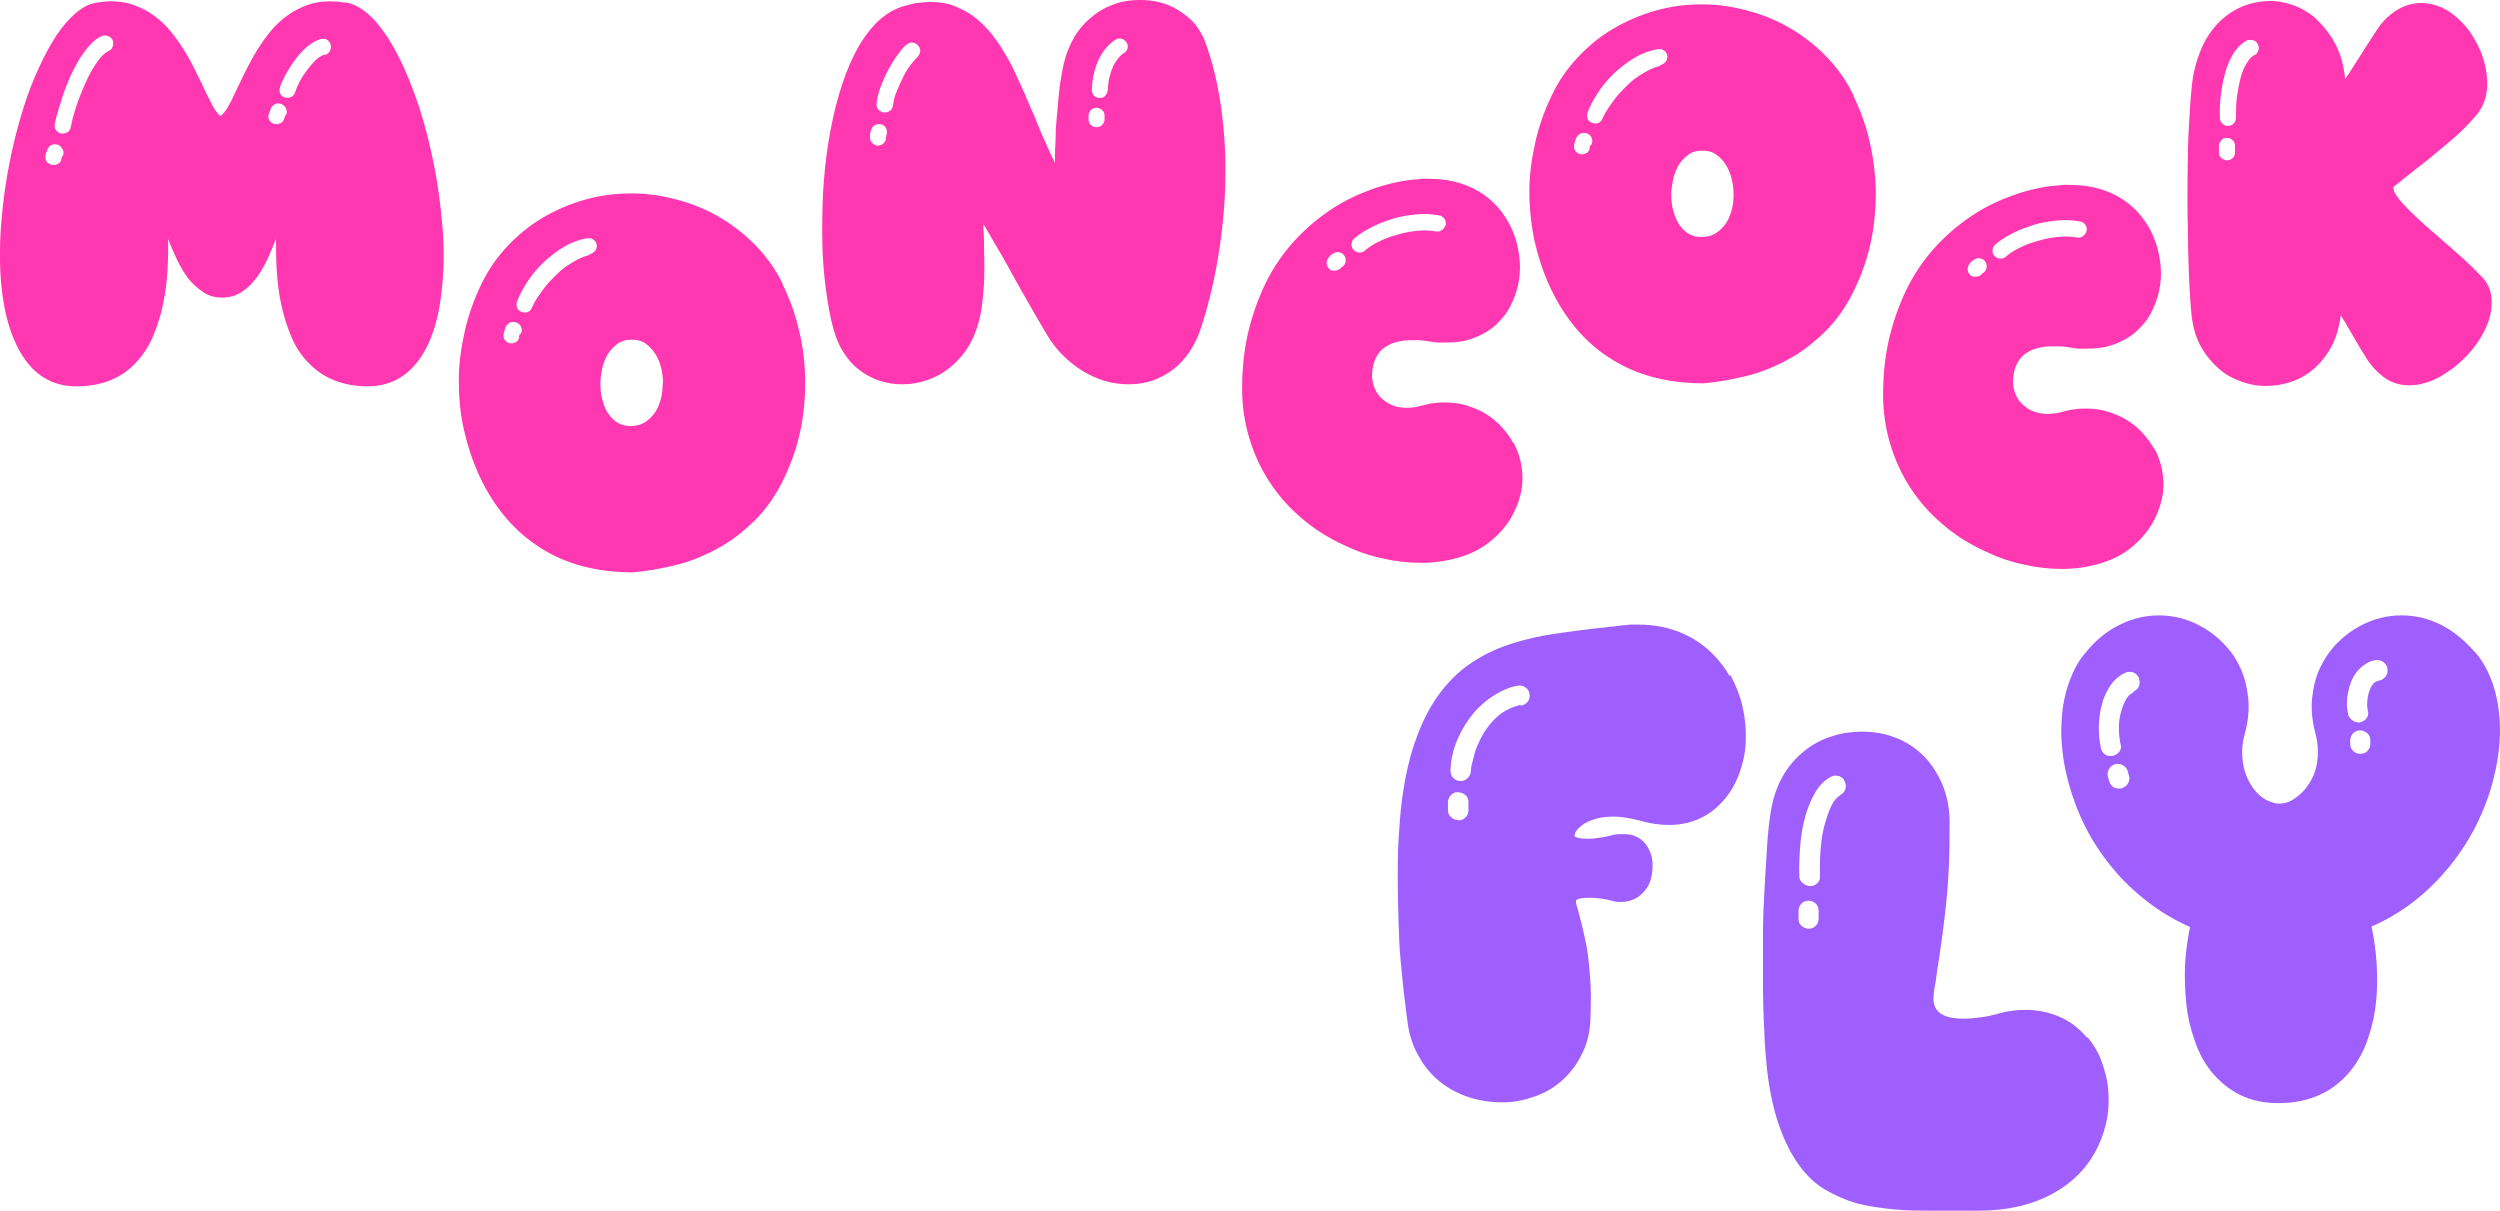 <svg version="1.1" xmlns="http://www.w3.org/2000/svg" xmlns:xlink="http://www.w3.org/1999/xlink" width="331.213" height="160.396" viewBox="0,0,331.213,160.396"><g transform="translate(-139.039,-128.156)"><g data-paper-data="{&quot;isPaintingLayer&quot;:true}" fill-rule="nonzero" stroke="none" stroke-width="0" stroke-linecap="butt" stroke-linejoin="miter" stroke-miterlimit="10" stroke-dasharray="" stroke-dashoffset="0" style="mix-blend-mode: normal"><path d="M184.833,128.466c1.242,0.222 2.484,0.976 3.681,2.217c1.197,1.286 2.262,2.883 3.282,4.879c1.02,1.951 1.907,4.213 2.75,6.697c0.798,2.484 1.464,5.1 1.996,7.761c0.532,2.705 0.887,5.366 1.109,8.072c0.222,2.705 0.222,5.233 0,7.628c-0.355,4.435 -1.419,7.806 -3.105,10.112c-1.685,2.306 -3.947,3.504 -6.786,3.504c-3.193,0 -5.81,-1.02 -7.761,-3.016c-1.02,-1.02 -1.818,-2.217 -2.395,-3.637c-0.577,-1.375 -1.02,-2.838 -1.331,-4.302c-0.31,-1.464 -0.488,-2.971 -0.577,-4.479c-0.089,-1.508 -0.089,-2.883 -0.089,-4.125c-0.355,0.887 -0.71,1.818 -1.153,2.75c-0.444,0.931 -0.931,1.774 -1.508,2.528c-0.577,0.754 -1.242,1.375 -1.951,1.818c-0.754,0.488 -1.597,0.71 -2.528,0.71c-0.931,0 -1.774,-0.222 -2.484,-0.71c-0.71,-0.488 -1.419,-1.064 -1.996,-1.818c-0.577,-0.754 -1.064,-1.597 -1.508,-2.528c-0.444,-0.931 -0.843,-1.818 -1.153,-2.75c0,1.242 0,2.617 -0.089,4.125c-0.089,1.508 -0.266,2.971 -0.577,4.479c-0.31,1.508 -0.754,2.927 -1.331,4.302c-0.577,1.375 -1.375,2.572 -2.395,3.637c-1.951,2.04 -4.568,3.016 -7.761,3.016c-2.838,0 -5.1,-1.153 -6.786,-3.504c-1.685,-2.351 -2.794,-5.721 -3.193,-10.112c-0.177,-1.774 -0.177,-3.681 -0.133,-5.677c0.089,-1.996 0.266,-3.992 0.532,-5.987c0.266,-2.04 0.621,-4.036 1.064,-6.032c0.444,-1.996 0.976,-3.947 1.552,-5.766c0.577,-1.818 1.242,-3.548 1.996,-5.145c0.71,-1.597 1.508,-3.016 2.306,-4.258c0.843,-1.242 1.685,-2.217 2.572,-2.971c0.887,-0.754 1.818,-1.242 2.75,-1.375c0.355,-0.044 0.71,-0.089 1.02,-0.133c0.31,-0.044 0.621,-0.044 0.931,-0.044c1.153,0 2.173,0.177 3.105,0.532c0.931,0.355 1.818,0.798 2.572,1.375c0.798,0.577 1.508,1.242 2.129,1.996c0.621,0.754 1.197,1.552 1.73,2.395c0.532,0.843 1.02,1.685 1.419,2.528c0.399,0.843 0.843,1.641 1.197,2.439c0.177,0.355 0.355,0.798 0.577,1.197c0.222,0.444 0.444,0.843 0.621,1.242c0.222,0.399 0.399,0.71 0.621,0.976c0.222,0.266 0.355,0.444 0.488,0.488c0.133,-0.044 0.31,-0.222 0.532,-0.488c0.222,-0.266 0.399,-0.577 0.621,-0.976c0.222,-0.399 0.444,-0.798 0.621,-1.242c0.222,-0.444 0.399,-0.843 0.577,-1.197c0.355,-0.754 0.754,-1.552 1.197,-2.439c0.444,-0.843 0.887,-1.685 1.419,-2.528c0.532,-0.843 1.109,-1.641 1.73,-2.395c0.621,-0.754 1.331,-1.419 2.129,-1.996c0.798,-0.577 1.641,-1.02 2.572,-1.375c0.931,-0.355 1.996,-0.532 3.104,-0.532c0.31,0 0.621,0 0.931,0.044c0.31,0 0.665,0.089 1.02,0.133zM147.357,148.823c0.133,-0.266 0.133,-0.577 0,-0.843c-0.133,-0.266 -0.31,-0.488 -0.577,-0.621c-0.133,-0.044 -0.266,-0.089 -0.444,-0.089c-0.444,0 -0.798,0.222 -0.976,0.621c-0.133,0.355 -0.222,0.577 -0.266,0.71c0,0.133 -0.044,0.222 -0.044,0.355c0,0.31 0.089,0.577 0.31,0.754c0.222,0.177 0.444,0.31 0.754,0.31c0.266,0 0.488,-0.089 0.71,-0.222c0.222,-0.133 0.31,-0.355 0.355,-0.621c0,0 0,-0.089 0.044,-0.133c0,-0.044 0,-0.089 0.044,-0.133c0,0 0,-0.089 0.044,-0.133zM153.389,134.941c0.266,-0.133 0.488,-0.31 0.577,-0.621c0.089,-0.266 0.089,-0.532 0,-0.843c-0.089,-0.177 -0.222,-0.355 -0.399,-0.444c-0.177,-0.089 -0.399,-0.177 -0.621,-0.177c-0.133,0 -0.266,0 -0.444,0.089c-0.621,0.266 -1.197,0.754 -1.73,1.375c-0.532,0.621 -1.02,1.331 -1.464,2.084c-0.444,0.798 -0.843,1.597 -1.197,2.439c-0.355,0.843 -0.665,1.685 -0.887,2.439c-0.266,0.754 -0.444,1.464 -0.621,2.04c-0.177,0.577 -0.266,1.02 -0.31,1.286c-0.044,0.31 0,0.577 0.177,0.798c0.177,0.222 0.399,0.399 0.71,0.444c0.31,0 0.577,-0.044 0.798,-0.177c0.222,-0.133 0.399,-0.355 0.444,-0.71c0.089,-0.399 0.177,-0.931 0.355,-1.508c0.177,-0.621 0.355,-1.242 0.621,-1.951c0.266,-0.71 0.532,-1.375 0.843,-2.084c0.31,-0.71 0.621,-1.375 0.976,-1.951c0.355,-0.621 0.71,-1.153 1.064,-1.597c0.355,-0.444 0.754,-0.754 1.109,-0.931zM176.939,143.368c0.133,-0.266 0.133,-0.532 0,-0.798c-0.089,-0.266 -0.31,-0.488 -0.577,-0.621c-0.133,-0.044 -0.266,-0.089 -0.443,-0.089c-0.177,0 -0.399,0.044 -0.577,0.177c-0.177,0.133 -0.31,0.266 -0.399,0.444c-0.133,0.355 -0.222,0.577 -0.266,0.71c0,0.133 -0.089,0.222 -0.089,0.355c0,0.31 0.089,0.577 0.31,0.754c0.222,0.222 0.488,0.31 0.754,0.31c0.266,0 0.488,-0.089 0.71,-0.222c0.177,-0.177 0.31,-0.355 0.355,-0.621l0.177,-0.399zM182.128,135.429c0.266,-0.089 0.488,-0.266 0.621,-0.532c0.133,-0.266 0.177,-0.532 0.089,-0.843c-0.089,-0.31 -0.266,-0.532 -0.532,-0.665c-0.266,-0.133 -0.532,-0.133 -0.843,-0.044c-0.665,0.222 -1.286,0.577 -1.863,1.109c-0.577,0.532 -1.109,1.109 -1.552,1.73c-0.444,0.621 -0.843,1.286 -1.197,1.907c-0.31,0.621 -0.577,1.153 -0.71,1.597c-0.089,0.266 -0.089,0.577 0,0.843c0.133,0.266 0.355,0.444 0.621,0.532c0.044,0 0.089,0.044 0.177,0.044h0.177c0.222,0 0.444,-0.044 0.621,-0.177c0.177,-0.133 0.31,-0.31 0.399,-0.532c0.133,-0.444 0.355,-0.931 0.621,-1.464c0.266,-0.532 0.621,-1.02 0.976,-1.508c0.355,-0.488 0.754,-0.931 1.109,-1.286c0.355,-0.355 0.798,-0.621 1.197,-0.754z" fill="#ff38b1"/><path d="M242.71,165.797c0.976,1.996 1.73,4.08 2.217,6.253c0.532,2.173 0.754,4.346 0.798,6.519c0,2.173 -0.177,4.346 -0.621,6.519c-0.444,2.173 -1.153,4.213 -2.084,6.209c-1.109,2.395 -2.484,4.346 -4.08,5.899c-1.597,1.552 -3.282,2.838 -5.1,3.77c-1.818,0.976 -3.681,1.685 -5.588,2.129c-1.907,0.444 -3.681,0.754 -5.366,0.887c-4.745,0 -8.826,-1.064 -12.241,-3.238c-3.415,-2.173 -6.12,-5.322 -8.072,-9.491c-0.931,-1.996 -1.597,-4.08 -2.084,-6.209c-0.488,-2.129 -0.665,-4.346 -0.665,-6.519c0,-2.173 0.31,-4.346 0.798,-6.519c0.488,-2.173 1.242,-4.258 2.217,-6.253c0.887,-1.863 2.04,-3.504 3.415,-4.967c1.375,-1.464 2.927,-2.75 4.657,-3.77c1.73,-1.02 3.592,-1.818 5.588,-2.395c1.996,-0.577 4.08,-0.843 6.298,-0.843c2.173,0 4.258,0.355 6.298,0.931c2.04,0.577 3.903,1.375 5.632,2.439c1.73,1.064 3.282,2.306 4.657,3.77c1.375,1.464 2.484,3.06 3.371,4.879zM208.028,172.405c0.133,-0.266 0.177,-0.532 0.089,-0.843c-0.089,-0.266 -0.266,-0.488 -0.532,-0.621c-0.133,-0.089 -0.31,-0.133 -0.532,-0.133c-0.177,0 -0.355,0 -0.532,0.133c-0.177,0.133 -0.31,0.222 -0.399,0.399c-0.089,0.089 -0.133,0.222 -0.177,0.355c0,0.133 -0.089,0.31 -0.133,0.488c-0.089,0.266 -0.089,0.577 0,0.843c0.133,0.266 0.355,0.444 0.621,0.577c0.133,0 0.266,0.044 0.355,0.044c0.222,0 0.444,-0.089 0.621,-0.177c0.177,-0.089 0.31,-0.31 0.399,-0.532c0,0 0,0 0,-0.089c0,0 0,-0.044 0,-0.089c0,0 0,-0.089 0.044,-0.177c0,-0.089 0,-0.133 0.089,-0.177zM217.164,161.85c0.266,-0.089 0.532,-0.266 0.71,-0.444c0.177,-0.222 0.266,-0.488 0.222,-0.798c-0.044,-0.31 -0.177,-0.532 -0.444,-0.71c-0.222,-0.177 -0.532,-0.222 -0.798,-0.177c-1.109,0.177 -2.173,0.577 -3.193,1.197c-1.02,0.621 -1.907,1.331 -2.75,2.129c-0.798,0.798 -1.508,1.641 -2.084,2.572c-0.577,0.931 -1.02,1.73 -1.286,2.484c-0.089,0.266 -0.089,0.577 0,0.843c0.133,0.266 0.31,0.444 0.621,0.532c0.133,0.044 0.266,0.089 0.355,0.089c0.488,0 0.843,-0.222 1.02,-0.71c0.044,-0.133 0.177,-0.355 0.355,-0.71c0.177,-0.31 0.444,-0.71 0.754,-1.153c0.31,-0.444 0.665,-0.931 1.109,-1.419c0.444,-0.488 0.931,-0.976 1.464,-1.464c0.532,-0.488 1.153,-0.887 1.818,-1.286c0.665,-0.399 1.375,-0.71 2.084,-0.887zM226.877,178.969c0,-0.71 -0.089,-1.464 -0.266,-2.129c-0.177,-0.71 -0.444,-1.331 -0.798,-1.863c-0.355,-0.532 -0.754,-0.976 -1.286,-1.331c-0.488,-0.355 -1.109,-0.488 -1.774,-0.488c-0.754,0 -1.419,0.177 -1.951,0.577c-0.532,0.399 -0.931,0.843 -1.286,1.419c-0.31,0.577 -0.577,1.197 -0.71,1.907c-0.133,0.71 -0.222,1.331 -0.222,1.951c0,0.798 0.089,1.552 0.31,2.262c0.177,0.71 0.444,1.286 0.798,1.774c0.355,0.488 0.754,0.887 1.242,1.153c0.488,0.266 1.02,0.399 1.597,0.399c0.798,0 1.464,-0.177 1.996,-0.532c0.532,-0.355 0.976,-0.798 1.331,-1.331c0.355,-0.532 0.577,-1.153 0.754,-1.818c0.177,-0.665 0.222,-1.331 0.222,-1.996z" fill="#ff38b1"/><path d="M298.414,132.945c1.02,2.572 1.774,5.411 2.262,8.515c0.488,3.105 0.754,6.342 0.71,9.713c0,3.371 -0.31,6.786 -0.843,10.289c-0.532,3.504 -1.331,6.874 -2.395,10.156c-0.355,1.109 -0.843,2.084 -1.419,3.016c-0.621,0.931 -1.286,1.685 -2.129,2.351c-0.798,0.665 -1.73,1.153 -2.75,1.552c-1.02,0.355 -2.129,0.532 -3.282,0.532c-1.064,0 -2.129,-0.133 -3.149,-0.444c-1.02,-0.31 -2.04,-0.754 -2.971,-1.331c-0.931,-0.577 -1.818,-1.286 -2.661,-2.129c-0.843,-0.843 -1.552,-1.818 -2.173,-2.883c-0.843,-1.419 -1.73,-2.927 -2.572,-4.435c-0.887,-1.508 -1.685,-3.016 -2.484,-4.435c-0.532,-0.976 -1.109,-1.951 -1.685,-2.927c-0.577,-0.976 -1.064,-1.863 -1.552,-2.661v0.133c0,0.754 0.089,1.552 0.089,2.484c0,0.887 0.044,1.863 0.044,2.838c0,0.976 0,2.04 -0.089,3.06c-0.089,1.064 -0.177,2.084 -0.355,3.105c-0.222,1.331 -0.621,2.572 -1.197,3.77c-0.577,1.153 -1.331,2.173 -2.262,3.06c-0.931,0.887 -1.951,1.552 -3.149,2.04c-1.197,0.488 -2.484,0.754 -3.858,0.754c-1.064,0 -2.084,-0.177 -3.06,-0.488c-0.976,-0.355 -1.818,-0.798 -2.617,-1.419c-0.798,-0.621 -1.464,-1.375 -2.04,-2.262c-0.577,-0.887 -1.02,-1.907 -1.331,-3.016c-0.444,-1.552 -0.754,-3.282 -1.02,-5.278c-0.266,-1.951 -0.444,-4.036 -0.488,-6.209c-0.044,-2.173 0,-4.391 0.089,-6.653c0.133,-2.262 0.355,-4.479 0.71,-6.697c0.355,-2.217 0.798,-4.258 1.375,-6.253c0.577,-1.996 1.242,-3.77 2.04,-5.366c0.798,-1.597 1.73,-2.971 2.794,-4.08c1.064,-1.109 2.217,-1.863 3.548,-2.306c0.71,-0.222 1.375,-0.399 1.996,-0.488c0.621,-0.089 1.242,-0.133 1.818,-0.133c1.197,0 2.262,0.177 3.238,0.577c0.976,0.399 1.863,0.887 2.661,1.508c0.798,0.621 1.508,1.375 2.173,2.173c0.665,0.843 1.242,1.685 1.774,2.617c0.532,0.887 1.02,1.774 1.419,2.705c0.399,0.887 0.798,1.73 1.153,2.528l0.488,1.153c0,0 0.177,0.444 0.31,0.71c0.133,0.266 0.222,0.577 0.399,0.887c0.133,0.355 0.31,0.798 0.532,1.331c0.222,0.532 0.443,1.064 0.71,1.685c0.266,0.577 0.532,1.197 0.798,1.774c0.266,0.621 0.532,1.153 0.798,1.685c0,-0.177 0,-0.399 0,-0.577c0,-0.177 0,-0.355 0,-0.577c0,-0.754 0.089,-1.597 0.089,-2.484c0,-0.887 0.089,-1.774 0.177,-2.75c0.089,-0.976 0.177,-1.907 0.266,-2.927c0.089,-0.976 0.266,-1.951 0.443,-2.927c0.222,-1.331 0.621,-2.572 1.197,-3.725c0.577,-1.153 1.286,-2.129 2.217,-2.971c0.931,-0.843 1.907,-1.508 3.06,-1.951c1.153,-0.488 2.439,-0.71 3.814,-0.71c0.887,0 1.774,0.089 2.617,0.31c0.843,0.222 1.641,0.532 2.351,0.976c0.71,0.444 1.375,0.931 1.951,1.508c0.577,0.577 1.02,1.286 1.375,1.996zM256.503,145.94c0.089,-0.31 0.044,-0.577 -0.089,-0.843c-0.133,-0.266 -0.399,-0.399 -0.71,-0.488c-0.044,0 -0.133,0 -0.222,0c-0.444,0 -0.754,0.177 -0.931,0.532c-0.177,0.355 -0.266,0.754 -0.266,1.153c0,0.31 0.089,0.577 0.31,0.798c0.222,0.222 0.488,0.355 0.754,0.355c0.266,0 0.532,-0.089 0.754,-0.31c0.222,-0.222 0.31,-0.444 0.31,-0.754l0.089,-0.399zM260.539,135.74c0.222,-0.177 0.355,-0.444 0.399,-0.71c0.044,-0.266 0,-0.532 -0.222,-0.798c-0.222,-0.266 -0.532,-0.444 -0.843,-0.444c-0.222,0 -0.444,0.089 -0.665,0.222c-0.355,0.266 -0.71,0.665 -1.153,1.286c-0.444,0.577 -0.843,1.242 -1.242,1.951c-0.399,0.71 -0.754,1.508 -1.064,2.306c-0.31,0.798 -0.488,1.597 -0.577,2.306c0,0.31 0,0.577 0.222,0.798c0.177,0.222 0.443,0.355 0.754,0.399c0,0 0.044,0 0.133,0c0.266,0 0.488,-0.089 0.71,-0.266c0.222,-0.177 0.31,-0.399 0.355,-0.665c0.089,-0.621 0.222,-1.286 0.532,-1.951c0.266,-0.665 0.577,-1.331 0.887,-1.951c0.31,-0.621 0.665,-1.153 1.02,-1.597c0.355,-0.444 0.621,-0.754 0.843,-0.931zM285.375,143.501c0,-0.31 -0.089,-0.577 -0.31,-0.754c-0.222,-0.177 -0.488,-0.31 -0.754,-0.31c-0.266,0 -0.577,0.089 -0.754,0.31c-0.222,0.222 -0.31,0.488 -0.31,0.754v0.443c0,0.31 0.089,0.577 0.31,0.754c0.222,0.222 0.488,0.31 0.754,0.31c0.266,0 0.577,-0.089 0.754,-0.31c0.222,-0.222 0.31,-0.488 0.31,-0.754zM287.947,135.207c0.266,-0.177 0.399,-0.399 0.488,-0.665c0.044,-0.31 0,-0.577 -0.177,-0.798c-0.222,-0.31 -0.532,-0.488 -0.887,-0.488c-0.222,0 -0.399,0.044 -0.577,0.177c-0.931,0.621 -1.685,1.508 -2.218,2.661c-0.532,1.153 -0.843,2.484 -0.887,3.947c0,0.31 0.089,0.577 0.266,0.754c0.222,0.222 0.444,0.31 0.754,0.355c0.31,0 0.577,-0.089 0.754,-0.31c0.177,-0.222 0.31,-0.444 0.355,-0.754c0,-1.109 0.266,-2.129 0.621,-2.971c0.355,-0.843 0.887,-1.508 1.508,-1.951z" fill="#ff38b1"/><path d="M339.526,186.711c0.577,1.109 0.976,2.262 1.109,3.415c0.177,1.153 0.133,2.306 -0.133,3.459c-0.266,1.153 -0.71,2.218 -1.331,3.282c-0.665,1.064 -1.464,1.996 -2.528,2.883c-1.153,0.976 -2.572,1.73 -4.169,2.217c-1.597,0.488 -3.326,0.754 -5.189,0.754c-1.641,0 -3.326,-0.177 -5.012,-0.577c-1.73,-0.355 -3.415,-0.931 -5.1,-1.73c-2.129,-0.976 -4.036,-2.173 -5.721,-3.637c-1.685,-1.419 -3.105,-3.06 -4.258,-4.834c-1.153,-1.774 -2.04,-3.725 -2.661,-5.81c-0.621,-2.084 -0.931,-4.258 -0.931,-6.475c0,-2.883 0.31,-5.544 0.931,-7.983c0.621,-2.439 1.464,-4.612 2.484,-6.608c1.064,-1.996 2.306,-3.725 3.77,-5.278c1.464,-1.552 3.016,-2.838 4.701,-3.947c1.685,-1.109 3.459,-1.951 5.322,-2.617c1.863,-0.665 3.725,-1.109 5.632,-1.286c0.355,0 0.665,-0.044 0.976,-0.089c0.31,-0.044 0.621,0 0.931,0c2.262,0 4.302,0.444 6.076,1.375c1.774,0.931 3.193,2.262 4.258,4.036c0.577,0.931 0.976,1.951 1.286,3.016c0.266,1.064 0.444,2.129 0.444,3.238c0,1.109 -0.133,2.129 -0.444,3.149c-0.31,1.02 -0.71,1.951 -1.286,2.838c-0.266,0.399 -0.621,0.843 -1.064,1.286c-0.444,0.488 -0.976,0.931 -1.641,1.331c-0.665,0.399 -1.419,0.754 -2.262,1.02c-0.843,0.266 -1.863,0.399 -3.016,0.399c-0.355,0 -0.71,0 -1.064,0c-0.355,0 -0.754,-0.089 -1.153,-0.133c-0.444,-0.089 -0.887,-0.133 -1.286,-0.177c-0.399,0 -0.798,0 -1.153,0c-0.754,0 -1.464,0.089 -2.084,0.266c-0.621,0.177 -1.153,0.444 -1.641,0.798c-0.444,0.355 -0.798,0.843 -1.064,1.419c-0.266,0.577 -0.399,1.286 -0.444,2.084c0,0.665 0.133,1.331 0.399,1.907c0.266,0.621 0.665,1.109 1.197,1.508c0.798,0.621 1.774,0.976 2.971,0.976c0.665,0 1.375,-0.089 2.084,-0.31c0.532,-0.133 1.064,-0.266 1.552,-0.31c0.532,-0.089 1.02,-0.089 1.508,-0.089c1.064,0 2.04,0.133 2.971,0.444c0.931,0.31 1.774,0.665 2.528,1.153c0.754,0.488 1.464,1.064 2.04,1.73c0.577,0.665 1.109,1.331 1.464,2.084zM316.863,163.516c0.266,-0.177 0.399,-0.399 0.444,-0.71c0.044,-0.31 0,-0.577 -0.177,-0.798c-0.222,-0.31 -0.488,-0.444 -0.887,-0.444c-0.266,0 -0.577,0.133 -0.843,0.355c-0.266,0.222 -0.444,0.488 -0.532,0.71c-0.089,0.266 -0.089,0.577 0.044,0.843c0.133,0.266 0.31,0.444 0.621,0.532c0.089,0 0.133,0 0.177,0c0.044,0 0.089,0 0.177,0c0.355,0 0.621,-0.133 0.843,-0.399l0.089,-0.089c0,0 0,0 0.044,0zM319.17,161.609c0.266,0 0.532,-0.089 0.71,-0.266c0.399,-0.355 0.931,-0.71 1.508,-1.02c0.621,-0.31 1.286,-0.621 1.996,-0.843c0.71,-0.222 1.464,-0.444 2.217,-0.577c0.754,-0.133 1.508,-0.222 2.218,-0.222c0.488,0 0.976,0.044 1.464,0.133c0.31,0.044 0.577,0 0.798,-0.177c0.222,-0.177 0.399,-0.399 0.488,-0.71c0.044,-0.31 0,-0.577 -0.177,-0.798c-0.177,-0.222 -0.399,-0.399 -0.71,-0.444c-0.577,-0.089 -1.197,-0.177 -1.863,-0.177c-0.798,0 -1.641,0.089 -2.484,0.222c-0.843,0.133 -1.685,0.355 -2.528,0.665c-0.843,0.266 -1.597,0.621 -2.351,1.02c-0.754,0.399 -1.419,0.843 -1.951,1.286c-0.222,0.177 -0.355,0.444 -0.399,0.754c-0.044,0.31 0.044,0.577 0.266,0.798c0.222,0.266 0.488,0.355 0.843,0.355z" fill="#ff38b1"/><path d="M384.542,140.751c0.976,1.996 1.73,4.08 2.217,6.253c0.488,2.173 0.754,4.346 0.798,6.519c0,2.173 -0.177,4.346 -0.621,6.519c-0.444,2.173 -1.153,4.213 -2.084,6.209c-1.109,2.395 -2.484,4.346 -4.08,5.899c-1.597,1.552 -3.282,2.838 -5.1,3.77c-1.818,0.976 -3.681,1.685 -5.588,2.129c-1.907,0.444 -3.681,0.754 -5.366,0.887c-4.745,0 -8.826,-1.064 -12.241,-3.238c-3.415,-2.129 -6.12,-5.322 -8.072,-9.491c-0.931,-1.996 -1.597,-4.08 -2.084,-6.209c-0.444,-2.173 -0.665,-4.346 -0.665,-6.519c0,-2.173 0.31,-4.346 0.798,-6.519c0.488,-2.173 1.242,-4.258 2.217,-6.253c0.887,-1.863 2.04,-3.504 3.415,-4.967c1.375,-1.464 2.927,-2.75 4.657,-3.77c1.73,-1.02 3.592,-1.818 5.588,-2.395c1.996,-0.577 4.08,-0.843 6.298,-0.843c2.173,0 4.258,0.355 6.298,0.931c2.04,0.577 3.903,1.375 5.632,2.439c1.73,1.064 3.282,2.306 4.657,3.77c1.375,1.464 2.484,3.06 3.371,4.879zM349.86,147.359c0.133,-0.266 0.177,-0.532 0.089,-0.843c-0.089,-0.266 -0.266,-0.488 -0.532,-0.621c-0.133,-0.089 -0.31,-0.133 -0.532,-0.133c-0.177,0 -0.355,0 -0.532,0.133c-0.177,0.133 -0.31,0.222 -0.399,0.399c-0.089,0.089 -0.133,0.222 -0.177,0.355c0,0.133 -0.089,0.31 -0.133,0.488c-0.089,0.266 -0.089,0.577 0,0.843c0.133,0.266 0.355,0.444 0.621,0.577c0.133,0 0.266,0.044 0.355,0.044c0.222,0 0.444,-0.089 0.621,-0.177c0.177,-0.089 0.31,-0.31 0.399,-0.532c0,0 0,0 0,-0.089c0,0 0,-0.044 0,-0.089c0,0 0,-0.089 0.044,-0.177c0.044,-0.089 0,-0.133 0.089,-0.177zM358.996,136.804c0.266,-0.089 0.532,-0.266 0.71,-0.444c0.177,-0.222 0.266,-0.488 0.222,-0.798c-0.044,-0.31 -0.177,-0.532 -0.444,-0.71c-0.222,-0.177 -0.488,-0.222 -0.798,-0.177c-1.109,0.177 -2.173,0.577 -3.193,1.197c-1.02,0.621 -1.907,1.331 -2.75,2.129c-0.798,0.798 -1.508,1.641 -2.084,2.572c-0.577,0.887 -1.02,1.73 -1.286,2.484c-0.089,0.266 -0.089,0.577 0,0.843c0.133,0.266 0.31,0.444 0.621,0.532c0.133,0.044 0.266,0.089 0.355,0.089c0.488,0 0.843,-0.222 1.02,-0.71c0.044,-0.133 0.177,-0.355 0.355,-0.71c0.177,-0.31 0.444,-0.71 0.754,-1.153c0.31,-0.444 0.665,-0.931 1.109,-1.419c0.444,-0.488 0.931,-0.976 1.464,-1.464c0.532,-0.488 1.153,-0.887 1.818,-1.286c0.665,-0.399 1.375,-0.71 2.084,-0.887zM368.709,153.923c0,-0.71 -0.089,-1.464 -0.266,-2.129c-0.177,-0.71 -0.444,-1.331 -0.798,-1.863c-0.355,-0.532 -0.754,-0.976 -1.286,-1.331c-0.488,-0.355 -1.109,-0.488 -1.774,-0.488c-0.754,0 -1.419,0.177 -1.907,0.577c-0.532,0.399 -0.931,0.843 -1.286,1.419c-0.31,0.577 -0.577,1.197 -0.71,1.907c-0.133,0.71 -0.222,1.331 -0.222,1.951c0,0.798 0.089,1.552 0.31,2.262c0.177,0.71 0.488,1.286 0.798,1.774c0.355,0.488 0.754,0.887 1.242,1.153c0.488,0.266 1.02,0.399 1.597,0.399c0.798,0 1.464,-0.177 1.996,-0.532c0.532,-0.355 0.976,-0.798 1.331,-1.331c0.355,-0.532 0.577,-1.153 0.754,-1.818c0.177,-0.665 0.222,-1.331 0.222,-1.996z" fill="#ff38b1"/><path d="M424.447,187.519c0.577,1.109 0.976,2.262 1.109,3.415c0.177,1.153 0.133,2.306 -0.133,3.459c-0.266,1.153 -0.71,2.218 -1.331,3.282c-0.665,1.064 -1.464,1.996 -2.528,2.883c-1.153,0.976 -2.572,1.73 -4.169,2.217c-1.597,0.488 -3.326,0.754 -5.189,0.754c-1.641,0 -3.326,-0.177 -5.012,-0.577c-1.73,-0.355 -3.415,-0.931 -5.1,-1.73c-2.129,-0.976 -4.036,-2.173 -5.721,-3.637c-1.685,-1.419 -3.105,-3.06 -4.258,-4.834c-1.153,-1.774 -2.04,-3.725 -2.661,-5.81c-0.621,-2.084 -0.931,-4.258 -0.931,-6.475c0,-2.883 0.31,-5.544 0.931,-7.983c0.621,-2.439 1.464,-4.612 2.484,-6.608c1.064,-1.996 2.306,-3.725 3.77,-5.278c1.464,-1.552 3.016,-2.838 4.701,-3.947c1.685,-1.109 3.459,-1.951 5.322,-2.617c1.863,-0.665 3.725,-1.109 5.632,-1.286c0.355,0 0.665,-0.044 0.976,-0.089c0.31,-0.044 0.621,0 0.931,0c2.262,0 4.302,0.444 6.076,1.375c1.774,0.931 3.193,2.262 4.258,4.036c0.577,0.931 0.976,1.951 1.286,3.016c0.266,1.064 0.444,2.129 0.444,3.238c0,1.109 -0.133,2.129 -0.444,3.149c-0.31,1.02 -0.71,1.951 -1.286,2.838c-0.266,0.399 -0.621,0.843 -1.064,1.286c-0.444,0.488 -0.976,0.931 -1.641,1.331c-0.665,0.399 -1.419,0.754 -2.262,1.02c-0.843,0.266 -1.863,0.399 -3.016,0.399c-0.355,0 -0.71,0 -1.064,0c-0.355,0 -0.754,-0.089 -1.153,-0.133c-0.444,-0.089 -0.887,-0.133 -1.286,-0.177c-0.399,0 -0.798,0 -1.153,0c-0.754,0 -1.464,0.089 -2.084,0.266c-0.621,0.177 -1.153,0.444 -1.641,0.798c-0.444,0.355 -0.798,0.843 -1.064,1.419c-0.266,0.577 -0.399,1.286 -0.444,2.084c0,0.665 0.133,1.331 0.399,1.907c0.266,0.621 0.665,1.109 1.197,1.508c0.798,0.621 1.774,0.976 2.971,0.976c0.665,0 1.375,-0.089 2.084,-0.31c0.532,-0.133 1.064,-0.266 1.552,-0.31c0.532,-0.089 1.02,-0.089 1.508,-0.089c1.064,0 2.04,0.133 2.971,0.444c0.931,0.31 1.774,0.665 2.528,1.153c0.754,0.488 1.464,1.064 2.04,1.73c0.577,0.665 1.109,1.331 1.464,2.084zM401.784,164.324c0.266,-0.177 0.399,-0.399 0.444,-0.71c0.044,-0.31 0,-0.577 -0.177,-0.798c-0.222,-0.31 -0.488,-0.444 -0.887,-0.444c-0.266,0 -0.577,0.133 -0.843,0.355c-0.266,0.222 -0.444,0.488 -0.532,0.71c-0.089,0.266 -0.089,0.577 0.044,0.843c0.133,0.266 0.31,0.444 0.621,0.532c0.089,0 0.133,0 0.177,0c0.044,0 0.089,0 0.177,0c0.355,0 0.621,-0.133 0.843,-0.399l0.089,-0.089c0,0 -0,0 0.044,0zM404.09,162.417c0.266,0 0.532,-0.089 0.71,-0.266c0.399,-0.355 0.931,-0.71 1.508,-1.02c0.621,-0.31 1.286,-0.621 1.996,-0.843c0.71,-0.222 1.464,-0.444 2.217,-0.577c0.754,-0.133 1.508,-0.222 2.218,-0.222c0.488,0 0.976,0.044 1.464,0.133c0.31,0.044 0.577,0 0.798,-0.177c0.222,-0.177 0.399,-0.399 0.488,-0.71c0.044,-0.31 0,-0.577 -0.177,-0.798c-0.177,-0.222 -0.399,-0.399 -0.71,-0.444c-0.577,-0.089 -1.197,-0.177 -1.863,-0.177c-0.798,0 -1.641,0.089 -2.484,0.222c-0.843,0.133 -1.685,0.355 -2.528,0.665c-0.843,0.266 -1.597,0.621 -2.351,1.02c-0.754,0.399 -1.419,0.843 -1.951,1.286c-0.222,0.177 -0.355,0.444 -0.399,0.754c-0.044,0.31 0.044,0.577 0.266,0.798c0.222,0.266 0.488,0.355 0.843,0.355z" fill="#ff38b1"/><path d="M467.92,164.878c0.621,0.71 1.02,1.508 1.153,2.395c0.133,0.887 0.089,1.774 -0.133,2.705c-0.222,0.931 -0.621,1.818 -1.153,2.75c-0.532,0.887 -1.153,1.73 -1.863,2.484c-0.532,0.532 -1.064,1.064 -1.685,1.552c-0.621,0.488 -1.242,0.887 -1.907,1.286c-0.665,0.355 -1.331,0.665 -2.04,0.843c-0.71,0.222 -1.375,0.31 -2.084,0.31c-0.621,0 -1.197,-0.089 -1.774,-0.266c-0.577,-0.177 -1.153,-0.488 -1.685,-0.887c-0.798,-0.621 -1.508,-1.375 -2.084,-2.262c-0.577,-0.887 -1.197,-1.907 -1.818,-3.016c-0.266,-0.444 -0.532,-0.931 -0.798,-1.375c-0.266,-0.488 -0.577,-0.931 -0.887,-1.464c-0.222,1.597 -0.621,3.016 -1.286,4.213c-0.665,1.197 -1.419,2.129 -2.351,2.927c-0.931,0.798 -1.907,1.331 -3.016,1.685c-1.064,0.355 -2.173,0.532 -3.282,0.532c-1.109,0 -2.129,-0.177 -3.238,-0.577c-1.109,-0.399 -2.129,-0.931 -3.016,-1.73c-0.887,-0.798 -1.73,-1.774 -2.351,-2.927c-0.665,-1.197 -1.064,-2.572 -1.242,-4.213c-0.089,-0.887 -0.177,-2.129 -0.266,-3.681c-0.089,-1.552 -0.133,-3.238 -0.177,-5.1c0,-1.863 -0.089,-3.814 -0.089,-5.899c0,-2.084 0,-4.08 0.044,-6.076c0,-1.951 0.133,-3.814 0.222,-5.544c0.089,-1.73 0.222,-3.238 0.355,-4.435c0.177,-1.419 0.532,-2.794 1.064,-4.125c0.532,-1.331 1.242,-2.484 2.084,-3.459c0.887,-0.976 1.907,-1.774 3.149,-2.351c1.242,-0.577 2.617,-0.887 4.169,-0.887c1.064,0 2.129,0.266 3.238,0.665c1.064,0.444 2.084,1.064 2.971,1.951c0.887,0.887 1.685,1.907 2.351,3.193c0.665,1.286 1.064,2.794 1.242,4.524c0.444,-0.621 0.843,-1.242 1.197,-1.818c0.355,-0.577 0.754,-1.153 1.109,-1.73c0.71,-1.109 1.331,-2.129 1.907,-2.971c0.577,-0.887 1.242,-1.597 1.951,-2.129c1.197,-0.931 2.528,-1.419 3.903,-1.419c0.931,0 1.863,0.222 2.794,0.621c0.931,0.444 1.774,1.064 2.617,1.951c0.798,0.798 1.464,1.774 1.996,2.838c0.577,1.064 0.931,2.173 1.153,3.282c0.222,1.109 0.266,2.217 0.089,3.282c-0.177,1.064 -0.621,1.996 -1.286,2.838c-0.532,0.621 -1.153,1.286 -1.818,1.951c-0.665,0.665 -1.375,1.286 -2.173,1.951c-0.798,0.665 -1.552,1.286 -2.351,1.951c-0.798,0.621 -1.641,1.286 -2.439,1.907c-0.355,0.31 -0.754,0.577 -1.109,0.887c-0.355,0.31 -0.71,0.577 -1.064,0.843c-0.089,0.089 -0.089,0.133 -0.089,0.222c0,0.355 0.222,0.754 0.621,1.286c0.399,0.532 0.931,1.109 1.552,1.73c0.621,0.621 1.331,1.242 2.04,1.907c0.754,0.665 1.464,1.286 2.129,1.863c0.976,0.843 1.951,1.685 2.927,2.572c0.976,0.887 1.774,1.685 2.484,2.439zM435.145,147.492c0,-0.31 -0.089,-0.577 -0.31,-0.754c-0.222,-0.222 -0.444,-0.31 -0.754,-0.31c-0.31,0 -0.577,0.089 -0.754,0.31c-0.222,0.222 -0.31,0.488 -0.31,0.754v0.843c0,0.31 0.089,0.577 0.31,0.754c0.222,0.177 0.488,0.31 0.754,0.31c0.266,0 0.532,-0.089 0.754,-0.31c0.222,-0.222 0.31,-0.488 0.31,-0.754zM437.717,135.473c0.266,-0.133 0.444,-0.355 0.532,-0.665c0.089,-0.31 0.044,-0.577 -0.089,-0.798c-0.089,-0.177 -0.222,-0.355 -0.399,-0.444c-0.177,-0.089 -0.355,-0.133 -0.577,-0.133c-0.177,0 -0.355,0 -0.488,0.089c-0.665,0.355 -1.197,0.887 -1.685,1.597c-0.444,0.71 -0.843,1.552 -1.109,2.484c-0.266,0.931 -0.488,1.951 -0.621,3.016c-0.133,1.064 -0.177,2.129 -0.133,3.149c0,0.31 0.089,0.532 0.31,0.754c0.222,0.222 0.488,0.31 0.754,0.31c0.266,0 0.577,-0.089 0.754,-0.31c0.222,-0.222 0.31,-0.488 0.31,-0.754c0,-1.02 0,-1.951 0.133,-2.838c0.133,-0.887 0.266,-1.641 0.444,-2.351l0.222,-0.754c0.222,-0.621 0.488,-1.109 0.754,-1.508c0.266,-0.399 0.532,-0.665 0.843,-0.843z" fill="#ff38b1"/><path d="M368.278,217.554c0.72,1.33 1.275,2.716 1.607,4.156c0.333,1.441 0.499,2.937 0.443,4.378c0,1.441 -0.277,2.826 -0.72,4.156c-0.443,1.33 -1.053,2.494 -1.884,3.547c-1.94,2.438 -4.489,3.658 -7.593,3.658c-1.164,0 -2.438,-0.166 -3.769,-0.554c-1.275,-0.333 -2.494,-0.554 -3.602,-0.554c-1.108,0 -1.995,0.166 -2.771,0.443c-0.776,0.277 -1.385,0.665 -1.773,1.053c-0.277,0.277 -0.443,0.499 -0.499,0.72c-0.055,0.222 -0.111,0.333 -0.055,0.388c0,0.055 0.166,0.111 0.443,0.222c0.277,0.055 0.665,0.111 1.164,0.111c0.388,0 0.887,0 1.441,-0.111c0.554,-0.055 1.219,-0.166 1.995,-0.388c0.277,-0.055 0.499,-0.111 0.776,-0.111c0.277,0 0.443,0 0.665,0c0.554,0 1.053,0.055 1.441,0.222c0.388,0.166 0.72,0.333 0.942,0.554c0.499,0.388 0.831,0.887 1.108,1.552c0.277,0.61 0.388,1.33 0.333,2.106c0,0.61 -0.111,1.164 -0.277,1.718c-0.166,0.554 -0.443,0.998 -0.831,1.441c-0.388,0.443 -0.776,0.776 -1.275,0.998c-0.499,0.222 -1.053,0.388 -1.718,0.388c-0.388,0 -0.776,0 -1.108,-0.111c-0.554,-0.166 -1.108,-0.277 -1.607,-0.333c-0.499,-0.055 -0.942,-0.111 -1.385,-0.111c-1.108,0 -1.773,0.111 -1.94,0.388c0,0.166 0,0.388 0.111,0.72c0.111,0.333 0.222,0.72 0.333,1.219c0.166,0.554 0.333,1.219 0.499,1.94c0.166,0.776 0.388,1.663 0.554,2.716c0.166,1.053 0.277,2.272 0.388,3.658c0.111,1.385 0.111,2.993 0.055,4.766c0,1.884 -0.333,3.602 -0.998,4.988c-0.665,1.441 -1.496,2.605 -2.549,3.602c-1.053,0.998 -2.217,1.718 -3.547,2.217c-1.33,0.499 -2.66,0.831 -4.046,0.887c-0.111,0 -0.277,0 -0.388,0h-0.388c-1.33,0 -2.716,-0.222 -4.046,-0.61c-1.33,-0.443 -2.605,-1.053 -3.769,-1.94c-1.164,-0.887 -2.161,-1.995 -2.937,-3.381c-0.831,-1.385 -1.385,-2.993 -1.607,-4.877c-0.111,-0.942 -0.277,-2.106 -0.443,-3.491c-0.166,-1.385 -0.277,-2.826 -0.443,-4.434c-0.166,-1.607 -0.222,-3.325 -0.277,-5.099c-0.055,-1.829 -0.111,-3.658 -0.111,-5.487c0,-1.829 0,-3.713 0.111,-5.487c0.111,-1.829 0.222,-3.547 0.443,-5.209c0.443,-3.325 1.108,-6.207 2.051,-8.59c0.887,-2.383 1.995,-4.378 3.27,-5.985c1.275,-1.607 2.66,-2.882 4.267,-3.879c1.552,-0.998 3.27,-1.773 5.043,-2.328c1.773,-0.554 3.658,-0.998 5.597,-1.275c1.94,-0.277 3.935,-0.554 5.93,-0.776c0.499,0 0.998,-0.111 1.441,-0.166c0.499,0 0.942,-0.111 1.441,-0.166c0.388,0 0.776,-0.055 1.164,-0.111c0.388,0 0.776,0 1.108,0c2.66,0 5.043,0.61 7.094,1.773c2.051,1.164 3.769,2.882 5.043,5.099zM332.255,236.84c0.388,0 0.665,-0.111 0.942,-0.388c0.277,-0.277 0.388,-0.554 0.388,-0.942v-0.887c0,-0.388 0,-0.72 -0.277,-0.998c-0.222,-0.277 -0.554,-0.443 -0.942,-0.499c-0.388,-0.055 -0.72,0 -0.998,0.277c-0.277,0.222 -0.443,0.554 -0.499,0.942v1.108c0,0.388 0.111,0.72 0.388,0.942c0.277,0.277 0.554,0.388 0.942,0.388v0zM340.568,221.655c0.388,-0.111 0.665,-0.277 0.887,-0.554c0.222,-0.277 0.277,-0.61 0.222,-0.998c-0.055,-0.388 -0.222,-0.665 -0.554,-0.887c-0.277,-0.222 -0.665,-0.277 -0.998,-0.222c-0.998,0.166 -2.051,0.61 -3.048,1.219c-1.053,0.665 -1.995,1.441 -2.826,2.438c-0.831,0.998 -1.552,2.161 -2.106,3.436c-0.554,1.275 -0.887,2.66 -0.942,4.101c0,0.388 0.111,0.72 0.333,0.998c0.277,0.277 0.554,0.443 0.942,0.443h0.055c0.388,0 0.665,-0.111 0.942,-0.388c0.277,-0.277 0.388,-0.554 0.443,-0.942c0,-0.111 0,-0.443 0.111,-0.831c0.111,-0.443 0.222,-0.942 0.388,-1.552c0.166,-0.61 0.443,-1.219 0.776,-1.884c0.333,-0.665 0.72,-1.275 1.219,-1.884c0.499,-0.61 1.053,-1.164 1.718,-1.607c0.665,-0.443 1.441,-0.776 2.328,-0.998z" fill="#9f5fff"/><path d="M415.56,265.497c0.776,0.942 1.441,1.995 1.884,3.214c0.443,1.219 0.776,2.383 0.887,3.658c0.111,1.275 0.111,2.549 -0.111,3.824c-0.222,1.275 -0.61,2.549 -1.164,3.713c-1.275,2.771 -3.325,4.877 -6.041,6.373c-2.716,1.496 -5.985,2.272 -9.754,2.272h-1.552c-0.499,0 -0.998,0 -1.552,0h-2.826c-1.829,0 -3.602,0 -5.32,-0.166c-1.718,-0.166 -3.325,-0.388 -4.877,-0.776c-1.552,-0.443 -2.937,-1.053 -4.267,-1.829c-1.33,-0.776 -2.494,-1.884 -3.491,-3.27c-0.998,-1.385 -1.884,-3.103 -2.605,-5.154c-0.72,-2.051 -1.275,-4.489 -1.607,-7.371c-0.166,-1.607 -0.333,-3.381 -0.388,-5.376c-0.111,-1.995 -0.166,-4.046 -0.166,-6.207c0,-2.161 0,-4.323 0,-6.54c0,-2.217 0.111,-4.323 0.222,-6.318c0.111,-1.995 0.222,-3.824 0.333,-5.487c0.111,-1.663 0.277,-3.048 0.443,-4.156c0.277,-1.884 0.831,-3.491 1.607,-4.877c0.776,-1.385 1.773,-2.494 2.882,-3.381c1.108,-0.887 2.328,-1.552 3.658,-1.94c1.33,-0.443 2.66,-0.61 3.935,-0.61c1.718,0 3.27,0.277 4.711,0.887c1.441,0.61 2.66,1.441 3.658,2.494c0.998,1.053 1.773,2.328 2.383,3.769c0.554,1.441 0.887,2.993 0.887,4.711c0,2.217 0,4.323 -0.111,6.429c-0.111,2.106 -0.277,4.046 -0.499,5.93c-0.222,1.884 -0.443,3.547 -0.665,5.043c-0.222,1.496 -0.443,2.771 -0.554,3.769c-0.166,0.887 -0.277,1.552 -0.277,1.94c-0.111,0.998 0.166,1.718 0.72,2.217c0.665,0.554 1.718,0.831 3.214,0.831c0.665,0 1.385,-0.055 2.217,-0.166c0.831,-0.111 1.718,-0.277 2.605,-0.554c1.219,-0.333 2.328,-0.443 3.436,-0.443c1.663,0 3.159,0.333 4.544,0.942c1.385,0.61 2.605,1.552 3.658,2.826zM379.98,248.816c0,-0.388 -0.111,-0.72 -0.388,-0.942c-0.277,-0.277 -0.61,-0.388 -0.942,-0.388c-0.333,0 -0.72,0.111 -0.942,0.388c-0.277,0.277 -0.388,0.61 -0.388,0.942v1.053c0,0.388 0.111,0.72 0.388,0.942c0.277,0.222 0.61,0.388 0.942,0.388c0.333,0 0.72,-0.111 0.942,-0.388c0.277,-0.277 0.388,-0.61 0.388,-0.942zM382.862,233.465c0.333,-0.166 0.554,-0.443 0.665,-0.776c0.111,-0.333 0.055,-0.72 -0.111,-1.053c-0.222,-0.499 -0.665,-0.72 -1.219,-0.72c-0.222,0 -0.388,0.055 -0.61,0.166c-0.831,0.443 -1.496,1.108 -2.051,2.051c-0.554,0.942 -0.998,1.995 -1.33,3.214c-0.333,1.219 -0.554,2.494 -0.665,3.879c-0.111,1.385 -0.166,2.716 -0.111,3.99c0,0.388 0.111,0.665 0.443,0.942c0.277,0.222 0.61,0.388 0.998,0.388c0.388,0 0.665,-0.111 0.942,-0.388c0.277,-0.277 0.388,-0.61 0.333,-0.942c0,-1.33 0,-2.549 0.111,-3.713c0.111,-1.164 0.277,-2.272 0.554,-3.214c0.277,-0.942 0.554,-1.773 0.887,-2.438c0.333,-0.665 0.72,-1.108 1.164,-1.33z" fill="#9f5fff"/><path d="M466.925,214.506c1.663,1.94 2.66,4.378 3.103,7.315c0.443,2.937 0.222,6.096 -0.61,9.421c-0.554,2.217 -1.33,4.267 -2.328,6.262c-0.998,1.995 -2.217,3.824 -3.602,5.542c-1.385,1.663 -2.937,3.214 -4.655,4.544c-1.718,1.33 -3.602,2.438 -5.597,3.325c0.333,1.552 0.554,3.159 0.665,4.822c0.111,1.718 0.111,3.381 -0.055,5.043c-0.166,1.663 -0.499,3.27 -1.053,4.877c-0.499,1.552 -1.275,2.993 -2.217,4.212c-2.328,2.937 -5.542,4.434 -9.698,4.434c-1.829,0 -3.491,-0.333 -4.988,-1.053c-1.496,-0.72 -2.771,-1.773 -3.879,-3.103c-0.942,-1.219 -1.718,-2.605 -2.217,-4.156c-0.554,-1.552 -0.942,-3.214 -1.108,-4.877c-0.166,-1.663 -0.222,-3.436 -0.166,-5.154c0.111,-1.718 0.333,-3.381 0.665,-4.988c-1.995,-0.887 -3.879,-1.995 -5.597,-3.325c-1.718,-1.33 -3.325,-2.826 -4.711,-4.544c-1.385,-1.663 -2.605,-3.491 -3.602,-5.487c-0.998,-1.995 -1.773,-4.101 -2.328,-6.318c-0.443,-1.663 -0.665,-3.27 -0.776,-4.877c-0.111,-1.607 0,-3.103 0.166,-4.544c0.222,-1.441 0.554,-2.771 1.108,-4.046c0.499,-1.275 1.164,-2.383 1.995,-3.325c1.33,-1.607 2.826,-2.826 4.489,-3.602c1.663,-0.831 3.381,-1.219 5.154,-1.219c1.884,0 3.713,0.443 5.431,1.385c1.053,0.554 2.051,1.275 2.993,2.217c0.942,0.942 1.718,1.995 2.272,3.214c0.61,1.219 0.942,2.605 1.108,4.101c0.166,1.496 0,3.103 -0.443,4.766c-0.388,1.33 -0.443,2.66 -0.222,3.99c0.222,1.33 0.72,2.438 1.496,3.436c0.443,0.554 0.998,1.053 1.552,1.33c0.554,0.277 1.108,0.499 1.718,0.499c0.776,0 1.441,-0.222 2.106,-0.72c0.665,-0.443 1.219,-0.998 1.607,-1.552c0.72,-0.998 1.164,-2.051 1.33,-3.27c0.166,-1.219 0.111,-2.438 -0.222,-3.713c-0.443,-1.663 -0.61,-3.27 -0.443,-4.766c0.166,-1.496 0.499,-2.882 1.108,-4.101c0.61,-1.219 1.33,-2.272 2.272,-3.214c0.942,-0.942 1.94,-1.663 2.993,-2.217c1.773,-0.942 3.602,-1.385 5.431,-1.385c1.829,0 3.547,0.388 5.209,1.219c1.663,0.831 3.159,2.051 4.489,3.602zM421.702,219.771c0.333,-0.166 0.61,-0.388 0.72,-0.72c0.111,-0.333 0.111,-0.665 0,-1.053c-0.111,-0.277 -0.277,-0.443 -0.499,-0.61c-0.222,-0.166 -0.443,-0.222 -0.72,-0.222c-0.166,0 -0.333,0 -0.554,0.111c-0.776,0.333 -1.441,0.887 -1.94,1.607c-0.499,0.72 -0.942,1.552 -1.164,2.494c-0.277,0.942 -0.388,1.884 -0.443,2.937c0,0.998 0.055,1.995 0.277,2.937c0.055,0.333 0.222,0.554 0.443,0.776c0.222,0.222 0.499,0.277 0.831,0.277c0.111,0 0.222,0 0.277,0c0.388,-0.111 0.665,-0.277 0.887,-0.554c0.222,-0.277 0.277,-0.665 0.166,-0.998c-0.166,-0.72 -0.222,-1.496 -0.222,-2.217c0,-0.72 0.111,-1.441 0.277,-2.051c0.166,-0.61 0.388,-1.164 0.665,-1.663c0.277,-0.499 0.61,-0.776 0.998,-0.942zM420.151,232.573c0.388,-0.111 0.665,-0.333 0.831,-0.665c0.166,-0.333 0.222,-0.665 0.111,-0.998l-0.166,-0.61c-0.111,-0.333 -0.333,-0.61 -0.665,-0.776c-0.333,-0.166 -0.665,-0.222 -1.053,-0.111c-0.333,0.111 -0.61,0.333 -0.776,0.665c-0.166,0.333 -0.222,0.665 -0.111,1.053l0.166,0.554c0.111,0.333 0.277,0.554 0.499,0.72c0.222,0.166 0.499,0.222 0.776,0.222c0.166,0 0.333,0 0.388,-0.055zM454.123,218.33c0.388,0 0.665,-0.222 0.942,-0.499c0.222,-0.277 0.333,-0.61 0.277,-0.998c0,-0.388 -0.222,-0.665 -0.443,-0.887c-0.277,-0.222 -0.554,-0.333 -0.887,-0.333c-0.554,0 -1.053,0.166 -1.552,0.499c-0.499,0.333 -0.887,0.665 -1.219,1.108c-0.554,0.72 -0.887,1.552 -1.108,2.605c-0.222,1.053 -0.222,1.995 0,2.937c0.055,0.333 0.222,0.554 0.499,0.776c0.277,0.222 0.554,0.333 0.831,0.333h0.111h0.111c0.388,-0.111 0.665,-0.277 0.887,-0.554c0.222,-0.277 0.277,-0.665 0.166,-0.998c-0.111,-0.554 -0.111,-1.164 0,-1.829c0.111,-0.665 0.333,-1.164 0.61,-1.607c0.222,-0.277 0.443,-0.443 0.72,-0.499zM453.07,226.255c0,-0.388 -0.111,-0.72 -0.388,-0.942c-0.277,-0.222 -0.61,-0.388 -0.942,-0.388c-0.333,0 -0.72,0.111 -0.942,0.388c-0.277,0.277 -0.388,0.61 -0.388,0.942v0.443c0,0.388 0.111,0.665 0.388,0.942c0.277,0.277 0.61,0.388 0.942,0.388c0.333,0 0.72,-0.111 0.942,-0.388c0.277,-0.277 0.388,-0.554 0.388,-0.942z" fill="#9f5fff"/></g></g></svg>
